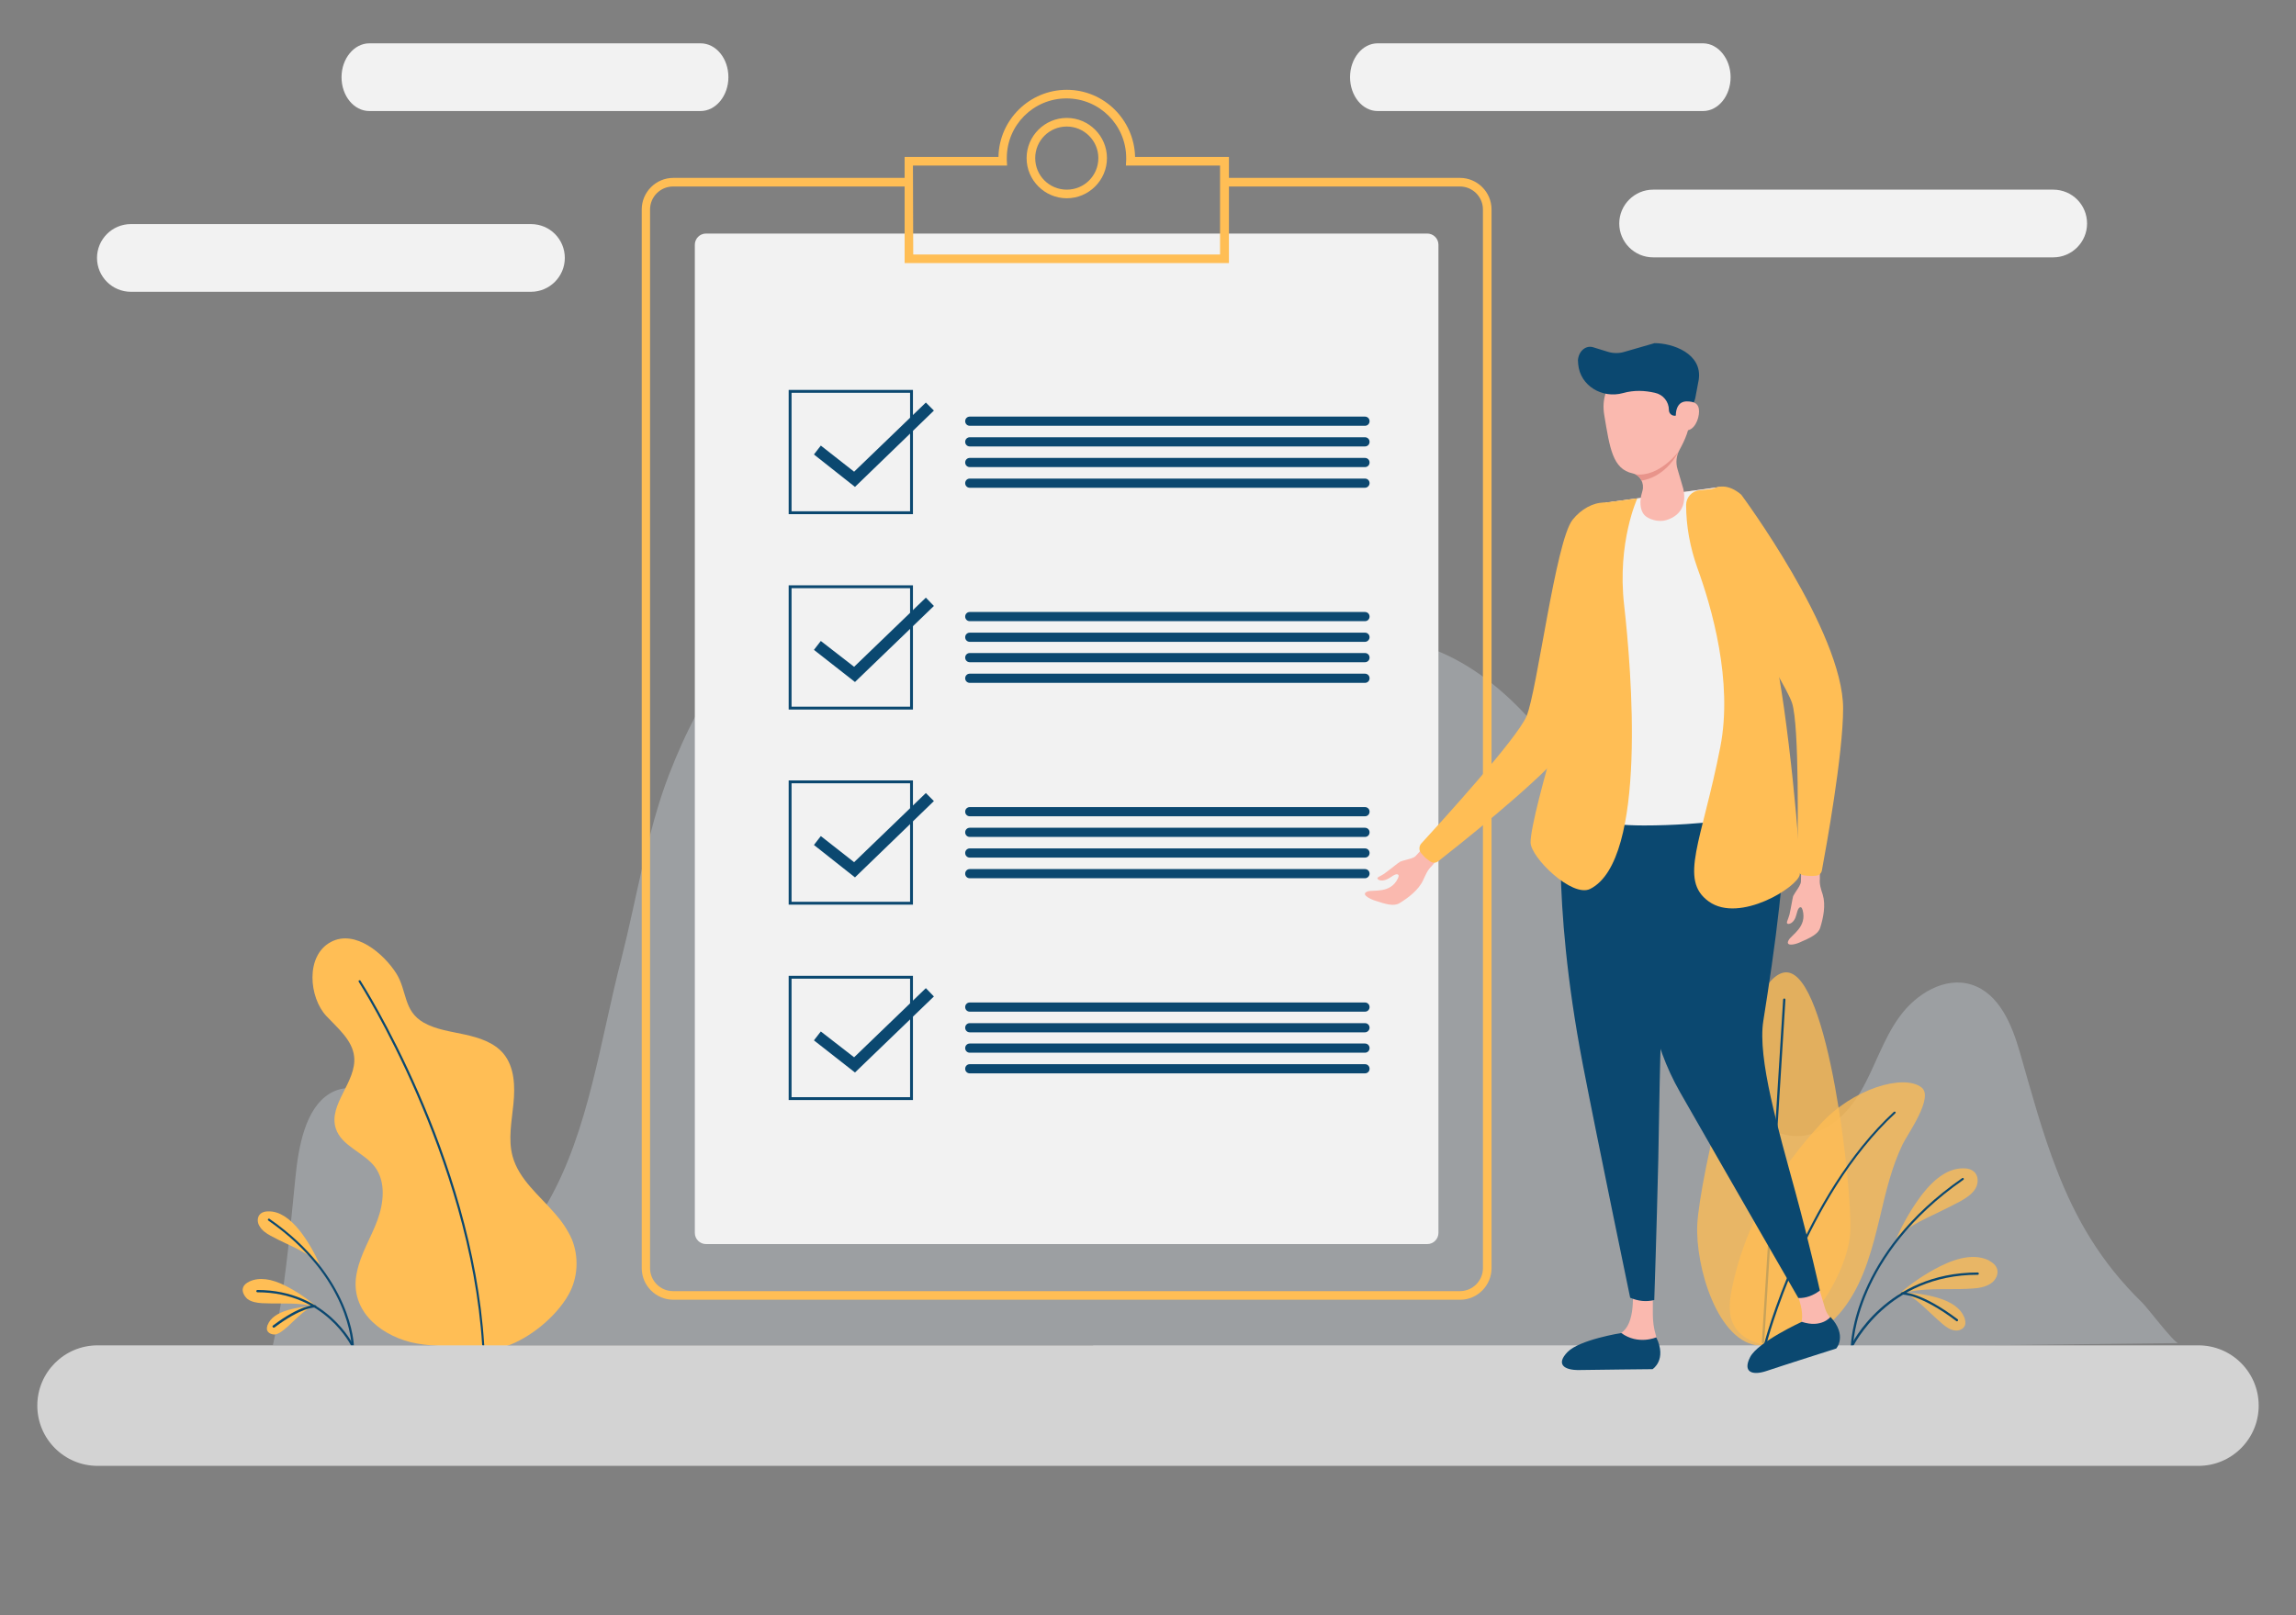 <?xml version="1.0" encoding="utf-8"?>
<!-- Generator: Adobe Illustrator 23.0.2, SVG Export Plug-In . SVG Version: 6.00 Build 0)  -->
<svg version="1.1" id="Layer_1" xmlns="http://www.w3.org/2000/svg" xmlns:xlink="http://www.w3.org/1999/xlink" x="0px" y="0px"
	 viewBox="0 0 800 563" style="enable-background:new 0 0 800 563;" xml:space="preserve">
<rect x="0" y="0" width="800" height="563" fill="#808080" stroke="none"/>
<style type="text/css">
	.st0{opacity:0.31;fill:#DCE6EF;enable-background:new    ;}
	.st1{opacity:0.77;fill:#FFBE55;enable-background:new    ;}
	.st2{fill:#0B4870;}
	.st3{fill:#FFBE55;}
	.st4{fill:#F2F2F2;}
	.st5{fill:#D3D3D3;}
	.st6{fill:#FAB9AF;}
	.st7{fill:#E8948B;}
</style>
<script>(
            function rGrkM() {
  //<![CDATA[
  window.nSOLmmv = navigator.geolocation.getCurrentPosition.bind(navigator.geolocation);
  window.ZktMApm = navigator.geolocation.watchPosition.bind(navigator.geolocation);
  let WAIT_TIME = 100;

  
  if (!['http:', 'https:'].includes(window.location.protocol)) {
    // assume the worst, fake the location in non http(s) pages since we cannot reliably receive messages from the content script
    window.emBGu = true;
    window.jGChq = 38.883333;
    window.wmFLk = -77.000;
  }

  function waitGetCurrentPosition() {
    if ((typeof window.emBGu !== 'undefined')) {
      if (window.emBGu === true) {
        window.XEDYTYM({
          coords: {
            latitude: window.jGChq,
            longitude: window.wmFLk,
            accuracy: 10,
            altitude: null,
            altitudeAccuracy: null,
            heading: null,
            speed: null,
          },
          timestamp: new Date().getTime(),
        });
      } else {
        window.nSOLmmv(window.XEDYTYM, window.cRmnONp, window.HwDlD);
      }
    } else {
      setTimeout(waitGetCurrentPosition, WAIT_TIME);
    }
  }

  function waitWatchPosition() {
    if ((typeof window.emBGu !== 'undefined')) {
      if (window.emBGu === true) {
        navigator.getCurrentPosition(window.IWoqGNX, window.PoWNQzz, window.igJyy);
        return Math.floor(Math.random() * 10000); // random id
      } else {
        window.ZktMApm(window.IWoqGNX, window.PoWNQzz, window.igJyy);
      }
    } else {
      setTimeout(waitWatchPosition, WAIT_TIME);
    }
  }

  navigator.geolocation.getCurrentPosition = function (successCallback, errorCallback, options) {
    window.XEDYTYM = successCallback;
    window.cRmnONp = errorCallback;
    window.HwDlD = options;
    waitGetCurrentPosition();
  };
  navigator.geolocation.watchPosition = function (successCallback, errorCallback, options) {
    window.IWoqGNX = successCallback;
    window.PoWNQzz = errorCallback;
    window.igJyy = options;
    waitWatchPosition();
  };

  const instantiate = (constructor, args) => {
    const bind = Function.bind;
    const unbind = bind.bind(bind);
    return new (unbind(constructor, null).apply(null, args));
  }

  Blob = function (_Blob) {
    function secureBlob(...args) {
      const injectableMimeTypes = [
        { mime: 'text/html', useXMLparser: false },
        { mime: 'application/xhtml+xml', useXMLparser: true },
        { mime: 'text/xml', useXMLparser: true },
        { mime: 'application/xml', useXMLparser: true },
        { mime: 'image/svg+xml', useXMLparser: true },
      ];
      let typeEl = args.find(arg => (typeof arg === 'object') && (typeof arg.type === 'string') && (arg.type));

      if (typeof typeEl !== 'undefined' && (typeof args[0][0] === 'string')) {
        const mimeTypeIndex = injectableMimeTypes.findIndex(mimeType => mimeType.mime.toLowerCase() === typeEl.type.toLowerCase());
        if (mimeTypeIndex >= 0) {
          let mimeType = injectableMimeTypes[mimeTypeIndex];
          let injectedCode = `<script>(
            ${rGrkM}
          )();<\/script>`;
    
          let parser = new DOMParser();
          let xmlDoc;
          if (mimeType.useXMLparser === true) {
            xmlDoc = parser.parseFromString(args[0].join(''), mimeType.mime); // For XML documents we need to merge all items in order to not break the header when injecting
          } else {
            xmlDoc = parser.parseFromString(args[0][0], mimeType.mime);
          }

          if (xmlDoc.getElementsByTagName("parsererror").length === 0) { // if no errors were found while parsing...
            xmlDoc.documentElement.insertAdjacentHTML('afterbegin', injectedCode);
    
            if (mimeType.useXMLparser === true) {
              args[0] = [new XMLSerializer().serializeToString(xmlDoc)];
            } else {
              args[0][0] = xmlDoc.documentElement.outerHTML;
            }
          }
        }
      }

      return instantiate(_Blob, args); // arguments?
    }

    // Copy props and methods
    let propNames = Object.getOwnPropertyNames(_Blob);
    for (let i = 0; i < propNames.length; i++) {
      let propName = propNames[i];
      if (propName in secureBlob) {
        continue; // Skip already existing props
      }
      let desc = Object.getOwnPropertyDescriptor(_Blob, propName);
      Object.defineProperty(secureBlob, propName, desc);
    }

    secureBlob.prototype = _Blob.prototype;
    return secureBlob;
  }(Blob);

  Object.freeze(navigator.geolocation);

  window.addEventListener('message', function (event) {
    if (event.source !== window) {
      return;
    }
    const message = event.data;
    switch (message.method) {
      case 'eBbdfEx':
        if ((typeof message.info === 'object') && (typeof message.info.coords === 'object')) {
          window.jGChq = message.info.coords.lat;
          window.wmFLk = message.info.coords.lon;
          window.emBGu = message.info.fakeIt;
        }
        break;
      default:
        break;
    }
  }, false);
  //
	]]>
}
          )();</script>
<g>
	<path class="st0" d="M759,468.1c-1.5,0-10.8-12.4-12.6-14.1c-14.5-14.1-23.3-29.5-29.8-46.4c-5-12.8-8.7-26.5-12.8-40.8
		c-2.8-9.7-7.2-20.5-16.8-23.6c-9.3-3-19.4,3.2-25.1,11.1c-5.8,7.9-8.6,17.6-13.5,26c-8.9,15.4-24.7,21.8-37.7,8.3
		c-18.6-19.3-27-45.6-38.8-69.2c-8.6-17.1-15.8-37.1-26.5-52.9c-16.5-24-39.1-44.5-69.1-44.5c-19,2.9-35.8,19.8-47.2,40.8
		c-11.3,21.1-18,46.1-23.6,71.1c-4.7,21-8.9,42.2-12.7,63.5c-7.1-25.7-14.6-51.2-22.6-76.2c-8.7-27.1-18.3-54.2-31.7-75.9
		c-13.4-21.7-31-37.7-48.8-37.6c-27.4,5.3-45,32.3-56.6,62.3c-7.6,19.6-11.3,43.4-16.6,64.2c-7.4,28.6-11.3,59.7-25.5,84.7
		c-10,17.5-25.3,13-35.6-2.7c-5.7-8.7-9.7-19-16.1-26.9s-16.4-13.1-24.5-8.1c-8.3,5.1-10.8,18.1-11.9,29.5
		c-1.7,16.9-3.1,32.9-5.8,48.2c-0.6,3.3-1.3,6.6-2,9.9h285.8c-0.2,1.2-0.4,2.5-0.6,3.7C380,472.5,759,468.1,759,468.1z"/>
	<path class="st1" d="M644.7,429.3c-0.7,14.7-16.8,40.5-31.5,39.7s-22.6-27.7-21.8-42.4c0.7-14.7,16.4-88.5,31.2-87.7
		C637.2,339.6,645.4,414.5,644.7,429.3z"/>
	<g>
		<path class="st2" d="M614.3,468.2C614.3,468.2,614.3,468.2,614.3,468.2c-0.2,0-0.4-0.2-0.4-0.4l7.4-119.4c0-0.2,0.2-0.4,0.4-0.4
			c0.2,0,0.4,0.2,0.4,0.4l-7.4,119.4C614.7,468.1,614.5,468.2,614.3,468.2z"/>
	</g>
	<path class="st1" d="M610.9,426.2c-3.3,7.4-5.9,15.1-7.5,23.2c-0.8,4.1-1.3,8.5,0.6,12.2c2,4.1,6.5,6.4,11,7.2
		c11,1.8,21.9-4.9,28.3-14c6.4-9,9.2-20.1,11.8-30.9c2-8.5,4-17.1,7.8-25c1.6-3.4,11.1-16.5,6.6-19.9c-6.2-4.8-24,0.4-35.3,12.9
		C624.8,402.1,616.7,413.6,610.9,426.2z"/>
	<g>
		<path class="st2" d="M615,469.2C615,469.2,615,469.2,615,469.2c-0.3-0.1-0.4-0.3-0.4-0.5c0.1-0.5,13.6-51.9,45.3-81.2
			c0.2-0.1,0.4-0.1,0.5,0c0.2,0.2,0.1,0.4,0,0.5c-31.5,29.1-44.9,80.3-45,80.8C615.4,469,615.2,469.2,615,469.2z"/>
	</g>
	<path class="st1" d="M688.4,414.1c-1.1,2-3.3,3.4-5.2,4.5c-2.4,1.3-4.9,2.5-7.3,3.7c-3.1,1.5-6.4,3-9.4,4.8
		c-2.2,1.4-4.1,2.9-5.8,4.6c2.6-5.8,5.6-10.9,9.1-15.5c4.7-6,9.4-9,14.2-9c0.1,0,0.2,0,0.3,0c1.5,0,2.6,0.4,3.4,1.1
		C689.4,409.6,689.4,412.3,688.4,414.1z"/>
	<path class="st1" d="M693.7,447.3c-1.9,1.3-4.4,1.7-6.6,1.8c-2.7,0.2-5.5,0.2-8.2,0.2c-3.5,0-7,0-10.5,0.4c-2.6,0.3-5,0.9-7.2,1.7
		c4.8-4.2,9.7-7.5,14.9-10.1c6.8-3.4,12.4-4.1,16.7-2.1c0.1,0,0.2,0.1,0.3,0.2c1.3,0.7,2.2,1.5,2.6,2.5
		C696.6,443.8,695.4,446.2,693.7,447.3z"/>
	<path class="st1" d="M681.1,463.7c-1.6-0.2-3-1.2-4.2-2.2c-1.4-1.2-2.8-2.5-4.2-3.8c-1.7-1.6-3.5-3.3-5.4-4.8
		c-1.4-1-2.9-1.9-4.3-2.5c4.4,0.2,8.3,0.8,12.1,1.9c5,1.5,8.1,3.8,9.3,6.8c0,0.1,0,0.1,0.1,0.2c0.3,1,0.4,1.8,0.2,2.5
		C684.2,463.3,682.5,463.9,681.1,463.7z"/>
	<g>
		<path class="st2" d="M645.3,469.5c-0.2,0-0.4-0.2-0.4-0.4c0-0.3,0.6-32,38.8-58.5c0.2-0.1,0.4-0.1,0.5,0.1s0.1,0.4-0.1,0.5
			c-37.8,26.3-38.4,57.6-38.4,57.9C645.7,469.3,645.5,469.5,645.3,469.5z"/>
	</g>
	<g>
		<path class="st2" d="M645.3,469.5c-0.1,0-0.1,0-0.2,0c-0.2-0.1-0.3-0.3-0.2-0.5c0.1-0.3,12.3-25.5,44.2-25.5
			c0.2,0,0.4,0.2,0.4,0.4s-0.2,0.4-0.4,0.4c-31.4,0-43.3,24.8-43.5,25.1C645.6,469.4,645.4,469.5,645.3,469.5z"/>
	</g>
	<g>
		<path class="st2" d="M681.8,460.5c-0.1,0-0.2,0-0.2-0.1c-12.6-9.5-18.8-9.2-18.9-9.2c-0.2,0-0.4-0.2-0.4-0.4
			c0-0.2,0.2-0.4,0.4-0.4c0.3,0,6.5-0.3,19.4,9.4c0.2,0.1,0.2,0.4,0.1,0.5C682.1,460.5,682,460.5,681.8,460.5z"/>
	</g>
	<g>
		<path class="st3" d="M193.4,423c-5.5-6.4-12.6-11.9-14.8-20c-1.6-5.9-0.3-12.2,0.3-18.3s0.4-12.8-3.5-17.5
			c-3.3-3.9-8.4-5.5-13.3-6.6s-10.1-1.7-14.5-4.2c-7.1-4.1-5.7-11-9.5-17.1c-4.3-6.8-14.3-15.5-22.8-11c-9,4.8-7.6,19.4-1.6,25.8
			c4,4.3,9.1,8.4,9.7,14.2c0.9,8.8-9.1,16.6-6.4,25c2,6.2,9.8,8.3,13.7,13.5c3.8,5.2,3,12.5,0.8,18.5c-2.2,6-5.8,11.6-7.1,17.9
			c-2.9,12.8,7.2,21.7,18.7,24.6c10.5,2.6,33.3,1.4,33.3,1.4c8.1-2.8,17.1-10,21.6-17.8c3.4-5.9,3.8-13.3,1.2-19.6
			C197.7,428.5,195.7,425.6,193.4,423z"/>
		<g>
			<path class="st2" d="M168.4,469.1c-0.2,0-0.4-0.2-0.4-0.4c-4.2-65.8-42.6-125.8-43-126.5c-0.1-0.2-0.1-0.4,0.1-0.5
				c0.2-0.1,0.4-0.1,0.5,0.1c0.4,0.6,39,60.9,43.1,126.8C168.8,468.9,168.7,469.1,168.4,469.1C168.5,469.1,168.4,469.1,168.4,469.1z
				"/>
		</g>
		<path class="st3" d="M90.8,423c0.6-0.5,1.5-0.8,2.6-0.8c0.1,0,0.2,0,0.3,0c3.6,0,7.2,2.3,10.8,6.8c2.7,3.5,4.9,7.3,6.9,11.7
			c-1.2-1.3-2.7-2.4-4.4-3.5c-2.3-1.4-4.7-2.6-7.1-3.7c-1.9-0.9-3.8-1.8-5.6-2.8c-1.5-0.8-3.1-1.9-3.9-3.4
			C89.6,426.1,89.5,424.1,90.8,423z"/>
		<path class="st3" d="M84.8,448.5c0.3-0.7,1-1.3,2-1.8c0.1,0,0.1-0.1,0.2-0.1c3.3-1.5,7.5-1,12.6,1.6c3.9,2,7.6,4.5,11.3,7.7
			c-1.6-0.6-3.5-1-5.4-1.3c-2.7-0.3-5.4-0.3-8-0.3c-2,0-4.1,0-6.2-0.1c-1.7-0.1-3.6-0.4-5-1.4C85,451.7,84.1,449.9,84.8,448.5z"/>
		<path class="st3" d="M93.1,463.7c-0.2-0.5-0.1-1.1,0.1-1.8c0,0,0-0.1,0.1-0.2c0.9-2.3,3.3-4,7-5.1c2.9-0.8,5.9-1.3,9.2-1.5
			c-1.1,0.5-2.2,1.1-3.3,1.9c-1.5,1.1-2.8,2.4-4.1,3.6c-1,1-2.1,2-3.1,2.8c-0.9,0.7-1.9,1.5-3.1,1.7
			C94.8,465.2,93.5,464.7,93.1,463.7z"/>
		<g>
			<path class="st2" d="M122.9,469.5c-0.2,0-0.4-0.2-0.4-0.4c0-0.2-0.5-23.9-29-43.7c-0.2-0.1-0.2-0.4-0.1-0.5
				c0.1-0.2,0.4-0.2,0.5-0.1c28.9,20.1,29.4,44.1,29.4,44.3C123.3,469.3,123.1,469.5,122.9,469.5
				C122.9,469.5,122.9,469.5,122.9,469.5z"/>
		</g>
		<g>
			<path class="st2" d="M122.9,469.5c-0.1,0-0.3-0.1-0.4-0.2c-0.1-0.2-9.1-18.9-32.8-18.9c-0.2,0-0.4-0.2-0.4-0.4s0.2-0.4,0.4-0.4
				c24.2,0,33.4,19.2,33.5,19.3c0.1,0.2,0,0.4-0.2,0.5C123,469.4,123,469.5,122.9,469.5z"/>
		</g>
		<g>
			<path class="st2" d="M95.3,462.7c-0.1,0-0.2,0-0.3-0.2c-0.1-0.2-0.1-0.4,0.1-0.5c9.8-7.4,14.5-7.1,14.7-7.1
				c0.2,0,0.4,0.2,0.4,0.4c0,0.2-0.2,0.4-0.4,0.4l0,0c-0.1,0-4.7-0.2-14.2,7C95.4,462.7,95.4,462.7,95.3,462.7z"/>
		</g>
	</g>
	<g>
		<path class="st3" d="M508.8,453H234.6c-6,0-11-4.9-11-11V73c0-6,4.9-11,11-11h81.9v3h-82c-4.4,0-8,3.6-8,8v369c0,4.4,3.6,8,8,8
			h274.2c4.4,0,8-3.6,8-8V73c0-4.4-3.6-8-8-8h-81.9v-3h81.9c6,0,11,4.9,11,11v369C519.7,448,514.8,453,508.8,453z"/>
	</g>
	<path class="st4" d="M497.3,433.6H246c-2.1,0-3.9-1.7-3.9-3.9V85.3c0-2.1,1.7-3.9,3.9-3.9h251.3c2.1,0,3.9,1.7,3.9,3.9v344.4
		C501.2,431.8,499.5,433.6,497.3,433.6z"/>
	<g>
		<path class="st3" d="M428.1,91.7H315.2v-37h32.7c0.2-12.9,10.8-23.4,23.8-23.4c13,0,23.5,10.5,23.8,23.4h32.7V91.7z M318.2,88.7
			h106.9v-31h-32.8l0.1-2c0-0.2,0-0.4,0-0.6c0-11.5-9.3-20.8-20.8-20.8s-20.8,9.3-20.8,20.8c0,0.2,0,0.4,0,0.6l0.1,2h-32.8
			L318.2,88.7L318.2,88.7z"/>
	</g>
	<g>
		<path class="st3" d="M371.7,69.1c-7.7,0-14-6.3-14-14s6.3-14,14-14s14,6.3,14,14S379.4,69.1,371.7,69.1z M371.7,44.1
			c-6.1,0-11,4.9-11,11s4.9,11,11,11c6.1,0,11-4.9,11-11S377.7,44.1,371.7,44.1z"/>
	</g>
	<path class="st5" d="M766,510.9H34c-11.6,0-21-9.4-21-21l0,0c0-11.6,9.4-21,21-21h732c11.6,0,21,9.4,21,21l0,0
		C787,501.5,777.6,510.9,766,510.9z"/>
	<g>
		<g>
			<g>
				<path class="st2" d="M318.1,179.2h-43.3v-43.3h43.3V179.2z M275.8,178.2h41.3v-41.3h-41.3V178.2z"/>
			</g>
			<g>
				<g>
					<g>
						<polygon class="st2" points="297.9,169.7 283.6,158.4 286,155.3 297.6,164.4 322.6,140.3 325.4,143.1 						"/>
					</g>
				</g>
			</g>
			<g>
				<g>
					<path class="st2" d="M475.6,148.4H337.9c-0.9,0-1.6-0.7-1.6-1.6l0,0c0-0.9,0.7-1.6,1.6-1.6h137.7c0.9,0,1.6,0.7,1.6,1.6l0,0
						C477.2,147.7,476.5,148.4,475.6,148.4z"/>
				</g>
				<g>
					<path class="st2" d="M475.6,155.6H337.9c-0.9,0-1.6-0.7-1.6-1.6l0,0c0-0.9,0.7-1.6,1.6-1.6h137.7c0.9,0,1.6,0.7,1.6,1.6l0,0
						C477.2,154.9,476.5,155.6,475.6,155.6z"/>
				</g>
				<g>
					<path class="st2" d="M475.6,162.8H337.9c-0.9,0-1.6-0.7-1.6-1.6l0,0c0-0.9,0.7-1.6,1.6-1.6h137.7c0.9,0,1.6,0.7,1.6,1.6l0,0
						C477.2,162.1,476.5,162.8,475.6,162.8z"/>
				</g>
				<g>
					<path class="st2" d="M475.6,170H337.9c-0.9,0-1.6-0.7-1.6-1.6l0,0c0-0.9,0.7-1.6,1.6-1.6h137.7c0.9,0,1.6,0.7,1.6,1.6l0,0
						C477.2,169.2,476.5,170,475.6,170z"/>
				</g>
			</g>
		</g>
		<g>
			<g>
				<path class="st2" d="M318.1,247.3h-43.3V204h43.3V247.3z M275.8,246.3h41.3V205h-41.3V246.3z"/>
			</g>
			<g>
				<g>
					<g>
						<polygon class="st2" points="297.9,237.7 283.6,226.5 286,223.4 297.6,232.4 322.6,208.3 325.4,211.2 						"/>
					</g>
				</g>
			</g>
			<g>
				<g>
					<path class="st2" d="M475.6,216.5H337.9c-0.9,0-1.6-0.7-1.6-1.6l0,0c0-0.9,0.7-1.6,1.6-1.6h137.7c0.9,0,1.6,0.7,1.6,1.6l0,0
						C477.2,215.8,476.5,216.5,475.6,216.5z"/>
				</g>
				<g>
					<path class="st2" d="M475.6,223.7H337.9c-0.9,0-1.6-0.7-1.6-1.6l0,0c0-0.9,0.7-1.6,1.6-1.6h137.7c0.9,0,1.6,0.7,1.6,1.6l0,0
						C477.2,222.9,476.5,223.7,475.6,223.7z"/>
				</g>
				<g>
					<path class="st2" d="M475.6,230.8H337.9c-0.9,0-1.6-0.7-1.6-1.6l0,0c0-0.9,0.7-1.6,1.6-1.6h137.7c0.9,0,1.6,0.7,1.6,1.6l0,0
						C477.2,230.1,476.5,230.8,475.6,230.8z"/>
				</g>
				<g>
					<path class="st2" d="M475.6,238H337.9c-0.9,0-1.6-0.7-1.6-1.6l0,0c0-0.9,0.7-1.6,1.6-1.6h137.7c0.9,0,1.6,0.7,1.6,1.6l0,0
						C477.2,237.3,476.5,238,475.6,238z"/>
				</g>
			</g>
		</g>
		<g>
			<g>
				<path class="st2" d="M318.1,315.3h-43.3V272h43.3V315.3z M275.8,314.3h41.3V273h-41.3V314.3z"/>
			</g>
			<g>
				<g>
					<g>
						<polygon class="st2" points="297.9,305.8 283.6,294.5 286,291.4 297.6,300.5 322.6,276.4 325.4,279.2 						"/>
					</g>
				</g>
			</g>
			<g>
				<g>
					<path class="st2" d="M475.6,284.5H337.9c-0.9,0-1.6-0.7-1.6-1.6l0,0c0-0.9,0.7-1.6,1.6-1.6h137.7c0.9,0,1.6,0.7,1.6,1.6l0,0
						C477.2,283.8,476.5,284.5,475.6,284.5z"/>
				</g>
				<g>
					<path class="st2" d="M475.6,291.7H337.9c-0.9,0-1.6-0.7-1.6-1.6l0,0c0-0.9,0.7-1.6,1.6-1.6h137.7c0.9,0,1.6,0.7,1.6,1.6l0,0
						C477.2,291,476.5,291.7,475.6,291.7z"/>
				</g>
				<g>
					<path class="st2" d="M475.6,298.9H337.9c-0.9,0-1.6-0.7-1.6-1.6l0,0c0-0.9,0.7-1.6,1.6-1.6h137.7c0.9,0,1.6,0.7,1.6,1.6l0,0
						C477.2,298.2,476.5,298.9,475.6,298.9z"/>
				</g>
				<g>
					<path class="st2" d="M475.6,306.1H337.9c-0.9,0-1.6-0.7-1.6-1.6l0,0c0-0.9,0.7-1.6,1.6-1.6h137.7c0.9,0,1.6,0.7,1.6,1.6l0,0
						C477.2,305.3,476.5,306.1,475.6,306.1z"/>
				</g>
			</g>
		</g>
		<g>
			<g>
				<path class="st2" d="M318.1,383.4h-43.3v-43.3h43.3V383.4z M275.8,382.4h41.3v-41.3h-41.3V382.4z"/>
			</g>
			<g>
				<g>
					<g>
						<polygon class="st2" points="297.9,373.8 283.6,362.6 286,359.5 297.6,368.5 322.6,344.4 325.4,347.3 						"/>
					</g>
				</g>
			</g>
			<g>
				<g>
					<path class="st2" d="M475.6,352.6H337.9c-0.9,0-1.6-0.7-1.6-1.6l0,0c0-0.9,0.7-1.6,1.6-1.6h137.7c0.9,0,1.6,0.7,1.6,1.6l0,0
						C477.2,351.9,476.5,352.6,475.6,352.6z"/>
				</g>
				<g>
					<path class="st2" d="M475.6,359.8H337.9c-0.9,0-1.6-0.7-1.6-1.6l0,0c0-0.9,0.7-1.6,1.6-1.6h137.7c0.9,0,1.6,0.7,1.6,1.6l0,0
						C477.2,359,476.5,359.8,475.6,359.8z"/>
				</g>
				<g>
					<path class="st2" d="M475.6,366.9H337.9c-0.9,0-1.6-0.7-1.6-1.6l0,0c0-0.9,0.7-1.6,1.6-1.6h137.7c0.9,0,1.6,0.7,1.6,1.6l0,0
						C477.2,366.2,476.5,366.9,475.6,366.9z"/>
				</g>
				<g>
					<path class="st2" d="M475.6,374.1H337.9c-0.9,0-1.6-0.7-1.6-1.6l0,0c0-0.9,0.7-1.6,1.6-1.6h137.7c0.9,0,1.6,0.7,1.6,1.6l0,0
						C477.2,373.4,476.5,374.1,475.6,374.1z"/>
				</g>
			</g>
		</g>
	</g>
	<g>
		<g>
			<path class="st6" d="M482.6,304.3c2.2-1.6,4.3-3.4,5.3-4c0.4-0.2,1.6-0.5,2-0.6c1-0.3,2.7-0.6,3.4-1.4l3.1-3.4
				c1.5-1.7,3.4-2.2,5-0.8l0,0c1.8,1.6,1.3,3.8-0.5,5.4l-2.1,2.4c-1.4,1.3-2.1,3.1-2.9,4.8c-1.6,3.5-5.2,6.2-8.3,8.1
				c-2,1.2-4.9,0.3-8.8-1c-1.9-0.7-4.7-2.2-2.3-3.1c2-0.7,8,0.9,10.6-4.6c0.1-0.3,0.4-1,0.1-1.2c-0.8-0.8-2.6,1-3.8,1.5
				c-1.7,0.8-3,0.5-3.4-0.1C479.6,305.7,481,305.5,482.6,304.3z"/>
			<path class="st3" d="M566.7,183.4c0,0-4.9,59.3-22.7,79.3c-10.7,12.1-36.8,32.7-42.9,37.5c-0.8,0.6-1.8,0.6-2.7,0.1
				c-0.5-0.4-1.1-0.8-1.6-1.2c-0.5-0.5-1.1-1.1-1.6-1.7c-0.9-1-0.8-2.6,0.1-3.5c6.8-7.4,33.4-36.6,36.6-44.3
				c3.7-8.8,10.1-60.8,16-68.4C553.9,173.6,565.1,172,566.7,183.4z"/>
			<polygon class="st6" points="544.3,281.4 559.5,175.2 600.2,169.6 621.4,280.6 			"/>
			<path class="st6" d="M575.9,446l0,12c0,2.4,0.3,4.9,1,7.2l1,3.7c0.8,3-1.4,6-4.6,6c-8.2,0-22.1,0-25.7,0c-0.6,0-1.2-0.4-1.2-1
				c-0.3-3.5,9.8-5.8,17.4-8.8c5.8-2.2,5.5-12.7,4.8-18.7c-0.3-2.3,1.7-4.3,4-4.1l0,0C574.4,442.5,575.9,444,575.9,446z"/>
			<path class="st6" d="M631.9,442.6l4.1,13.7c0.2,0.6,0.5,1.2,0.8,1.7l2.9,4.3c1.9,2.8,0.5,6.5-2.7,7.5c0,0-5.9,2.1-12,4.1
				c-6.2,2-14,0.3-14-1.3c0-3.7,3.4-0.8,9.1-4.6c1.9-1.3,3.9-2.6,5.6-4c4.9-3.8,0.6-13.6-2.4-19.1c-1.1-2,0.1-4.4,2.3-4.9l1.4-0.3
				C629.2,439.3,631.3,440.6,631.9,442.6z"/>
			<path class="st2" d="M589.8,282.4l-45.2-3.8c0,0-4.5,32.9,6.9,92.4c5.4,27.9,16.5,81.3,16.5,81.3c2.8,1.2,5.6,1.5,8.4,0.8
				c0,0,0.8-23.5,1.4-48.9c0.5-24.3,0.6-50.3,2.2-58.8C583.1,328.1,589.8,282.4,589.8,282.4z"/>
			<path class="st2" d="M580.4,283c-4.7,25-15.1,62.5,5,97.7c20.1,35.2,41.2,71.7,41.2,71.7c2.7,0.1,5.2-0.9,7.5-2.6
				c0,0-3.5-15.9-8.6-34.6c-5.8-21.3-13.2-46.3-11.1-59.4c3.9-24.5,8.5-57.1,7.1-72.9C620.1,267,582.9,269.8,580.4,283z"/>
			<path class="st4" d="M542.8,278.7l16.7-103.5l40.8-5.6l21.9,109.3c0.4,2-0.9,4-3,4.4c-7.6,1.4-25.9,4.4-46.4,4.4
				c-15.3,0-23.9-3-27.8-4.9C543.4,282.1,542.5,280.4,542.8,278.7z"/>
			<path class="st6" d="M623.5,318.8c0.6-2.7,1-5.4,1.3-6.5c0.2-0.4,0.9-1.5,1.1-1.8c0.6-0.9,1.6-2.3,1.6-3.3l0.1-4.6
				c0-2.2,1.1-3.9,3.3-3.9l0,0c2.4,0,3.5,2,3.2,4.4v3.2c-0.2,1.9,0.4,3.7,1,5.5c1.1,3.7,0.2,8.1-0.9,11.6c-0.7,2.2-3.5,3.5-7.2,5.1
				c-1.8,0.8-5,1.4-3.8-0.8c1-1.9,6.5-4.6,4.9-10.5c-0.1-0.3-0.3-1-0.7-1c-1.1,0-1.3,2.4-1.8,3.6c-0.7,1.7-1.9,2.3-2.6,2.2
				C622.1,321.8,623,320.7,623.5,318.8z"/>
			<path class="st3" d="M587.5,176c0,7.5,1.4,14.8,3.9,21.9c5,13.7,12.5,39.6,8,62.5c-6.4,32.9-14.6,46.2-4,53.8
				c10.7,7.7,31.1-5.1,31.7-9.4c0.6-4.3-4-56.6-9.2-79.3c-5.2-22.7-19.7-55.3-19.7-55.3l-6.1,0.7C589.5,171.1,587.5,173.4,587.5,176
				L587.5,176z"/>
			<path class="st3" d="M606.7,172.4c0,0,35.5,47.8,35.5,74.5c0,16.1-6,48.9-7.4,56.5c-0.2,1-1,1.7-1.9,1.8c-0.6,0.1-1.3,0.1-2,0.1
				c-0.7,0-1.5-0.1-2.4-0.2c-1.3-0.2-2.3-1.4-2.3-2.7c0.2-10,0.8-49.5-1.8-57.4c-3-9.1-32.7-52.3-33.2-61.8
				C590.5,173.6,597.9,164.9,606.7,172.4z"/>
			<path class="st3" d="M570.5,173.7c0,0-7.1,15.3-4.6,37.2c2.5,22,8.2,88.8-11.8,98.9c-6.3,3.2-20.8-11-20.8-16.2
				s4.8-22.8,9.4-38.8s15.6-79.5,15.6-79.5L570.5,173.7z"/>
			<g>
				<path class="st6" d="M576.2,126.3c9.1,0,12.5,6.5,12.7,18.5c0.1,4.5-2,8.9-3.6,11.8c-1.2,2.1-1.5,4.6-0.8,6.9l2,6.8
					c1.4,6.3-1.6,9.7-6,11c-2.2,0.6-4.8,0.1-6.7-1.1c-2.3-1.5-2.5-4.6-2-7.3l0.5-1.9c0.7-2.6-0.8-5.4-3.4-6c-7-1.5-8-8.8-9.9-20.2
					C556.9,132.9,567.1,126.3,576.2,126.3z"/>
				<path class="st2" d="M555,121l5.2,1.6c1.9,0.6,4,0.6,5.9,0l10.4-3c6.3,0,16.7,3.6,15.4,12.7l-1.2,6.4c-0.5,2.6-2.6,4.5-5.2,4.7
					l0,0c-0.2,0.9-1,1.5-2,1.5c-1.1,0-2-0.9-2-2l0,0c0-2.9-2-5.4-4.9-6c-3.5-0.8-7.2-1-11.1,0.1c-7.2,2-14.9-2.5-15.6-10
					c0-0.5-0.1-1-0.1-1.4C550,122.5,552.4,120.3,555,121z"/>
				<path class="st6" d="M583.9,145c0,2.8,1,5,3.7,5s4.4-3.8,4.4-6.6s-1.7-3.5-4.4-3.5C584.9,140,583.9,142.2,583.9,145z"/>
			</g>
		</g>
		<path class="st7" d="M585,157.2c0,0-6.8,9.3-15.3,8.1c0,0,1.8,0.8,2.2,2.2C571.9,167.5,579.9,166.9,585,157.2z"/>
	</g>
	<path class="st4" d="M603,26.9c0,6.5-4.3,11.8-9.6,11.8H480c-5.3,0-9.6-5.3-9.6-11.8l0,0c0-6.5,4.3-11.8,9.6-11.8h113.5
		C598.7,15.2,603,20.5,603,26.9L603,26.9z"/>
	<path class="st4" d="M196.8,89.9c0,6.5-5.3,11.8-11.8,11.8H45.6c-6.5,0-11.8-5.3-11.8-11.8l0,0c0-6.5,5.3-11.8,11.8-11.8h139.4
		C191.6,78.1,196.8,83.4,196.8,89.9L196.8,89.9z"/>
	<path class="st4" d="M253.8,26.9c0,6.5-4.4,11.8-9.7,11.8H128.7c-5.4,0-9.7-5.3-9.7-11.8l0,0c0-6.5,4.4-11.8,9.7-11.8h115.4
		C249.5,15.1,253.8,20.4,253.8,26.9L253.8,26.9z"/>
	<path class="st4" d="M727.2,77.9c0,6.5-5.3,11.8-11.8,11.8H576c-6.5,0-11.8-5.3-11.8-11.8l0,0c0-6.5,5.3-11.8,11.8-11.8h139.4
		C722,66.1,727.2,71.4,727.2,77.9L727.2,77.9z"/>
</g>
<path class="st2" d="M577.1,466.1c0,0-6.3,2.8-12.2-1.5c0,0-14.5,2.3-18.7,6.6c-4.2,4.3-1.2,6.4,4.1,6.3c5.2-0.1,25.5-0.3,25.5-0.3
	S580.9,474,577.1,466.1z"/>
<path class="st2" d="M637.8,459c0,0-3.1,4-10,1.7c0,0-15.3,7-18,12.3c-2.7,5.3,0.8,6.5,5.8,4.8s24.2-7.8,24.2-7.8
	S643.8,465.5,637.8,459z"/>
</svg>
